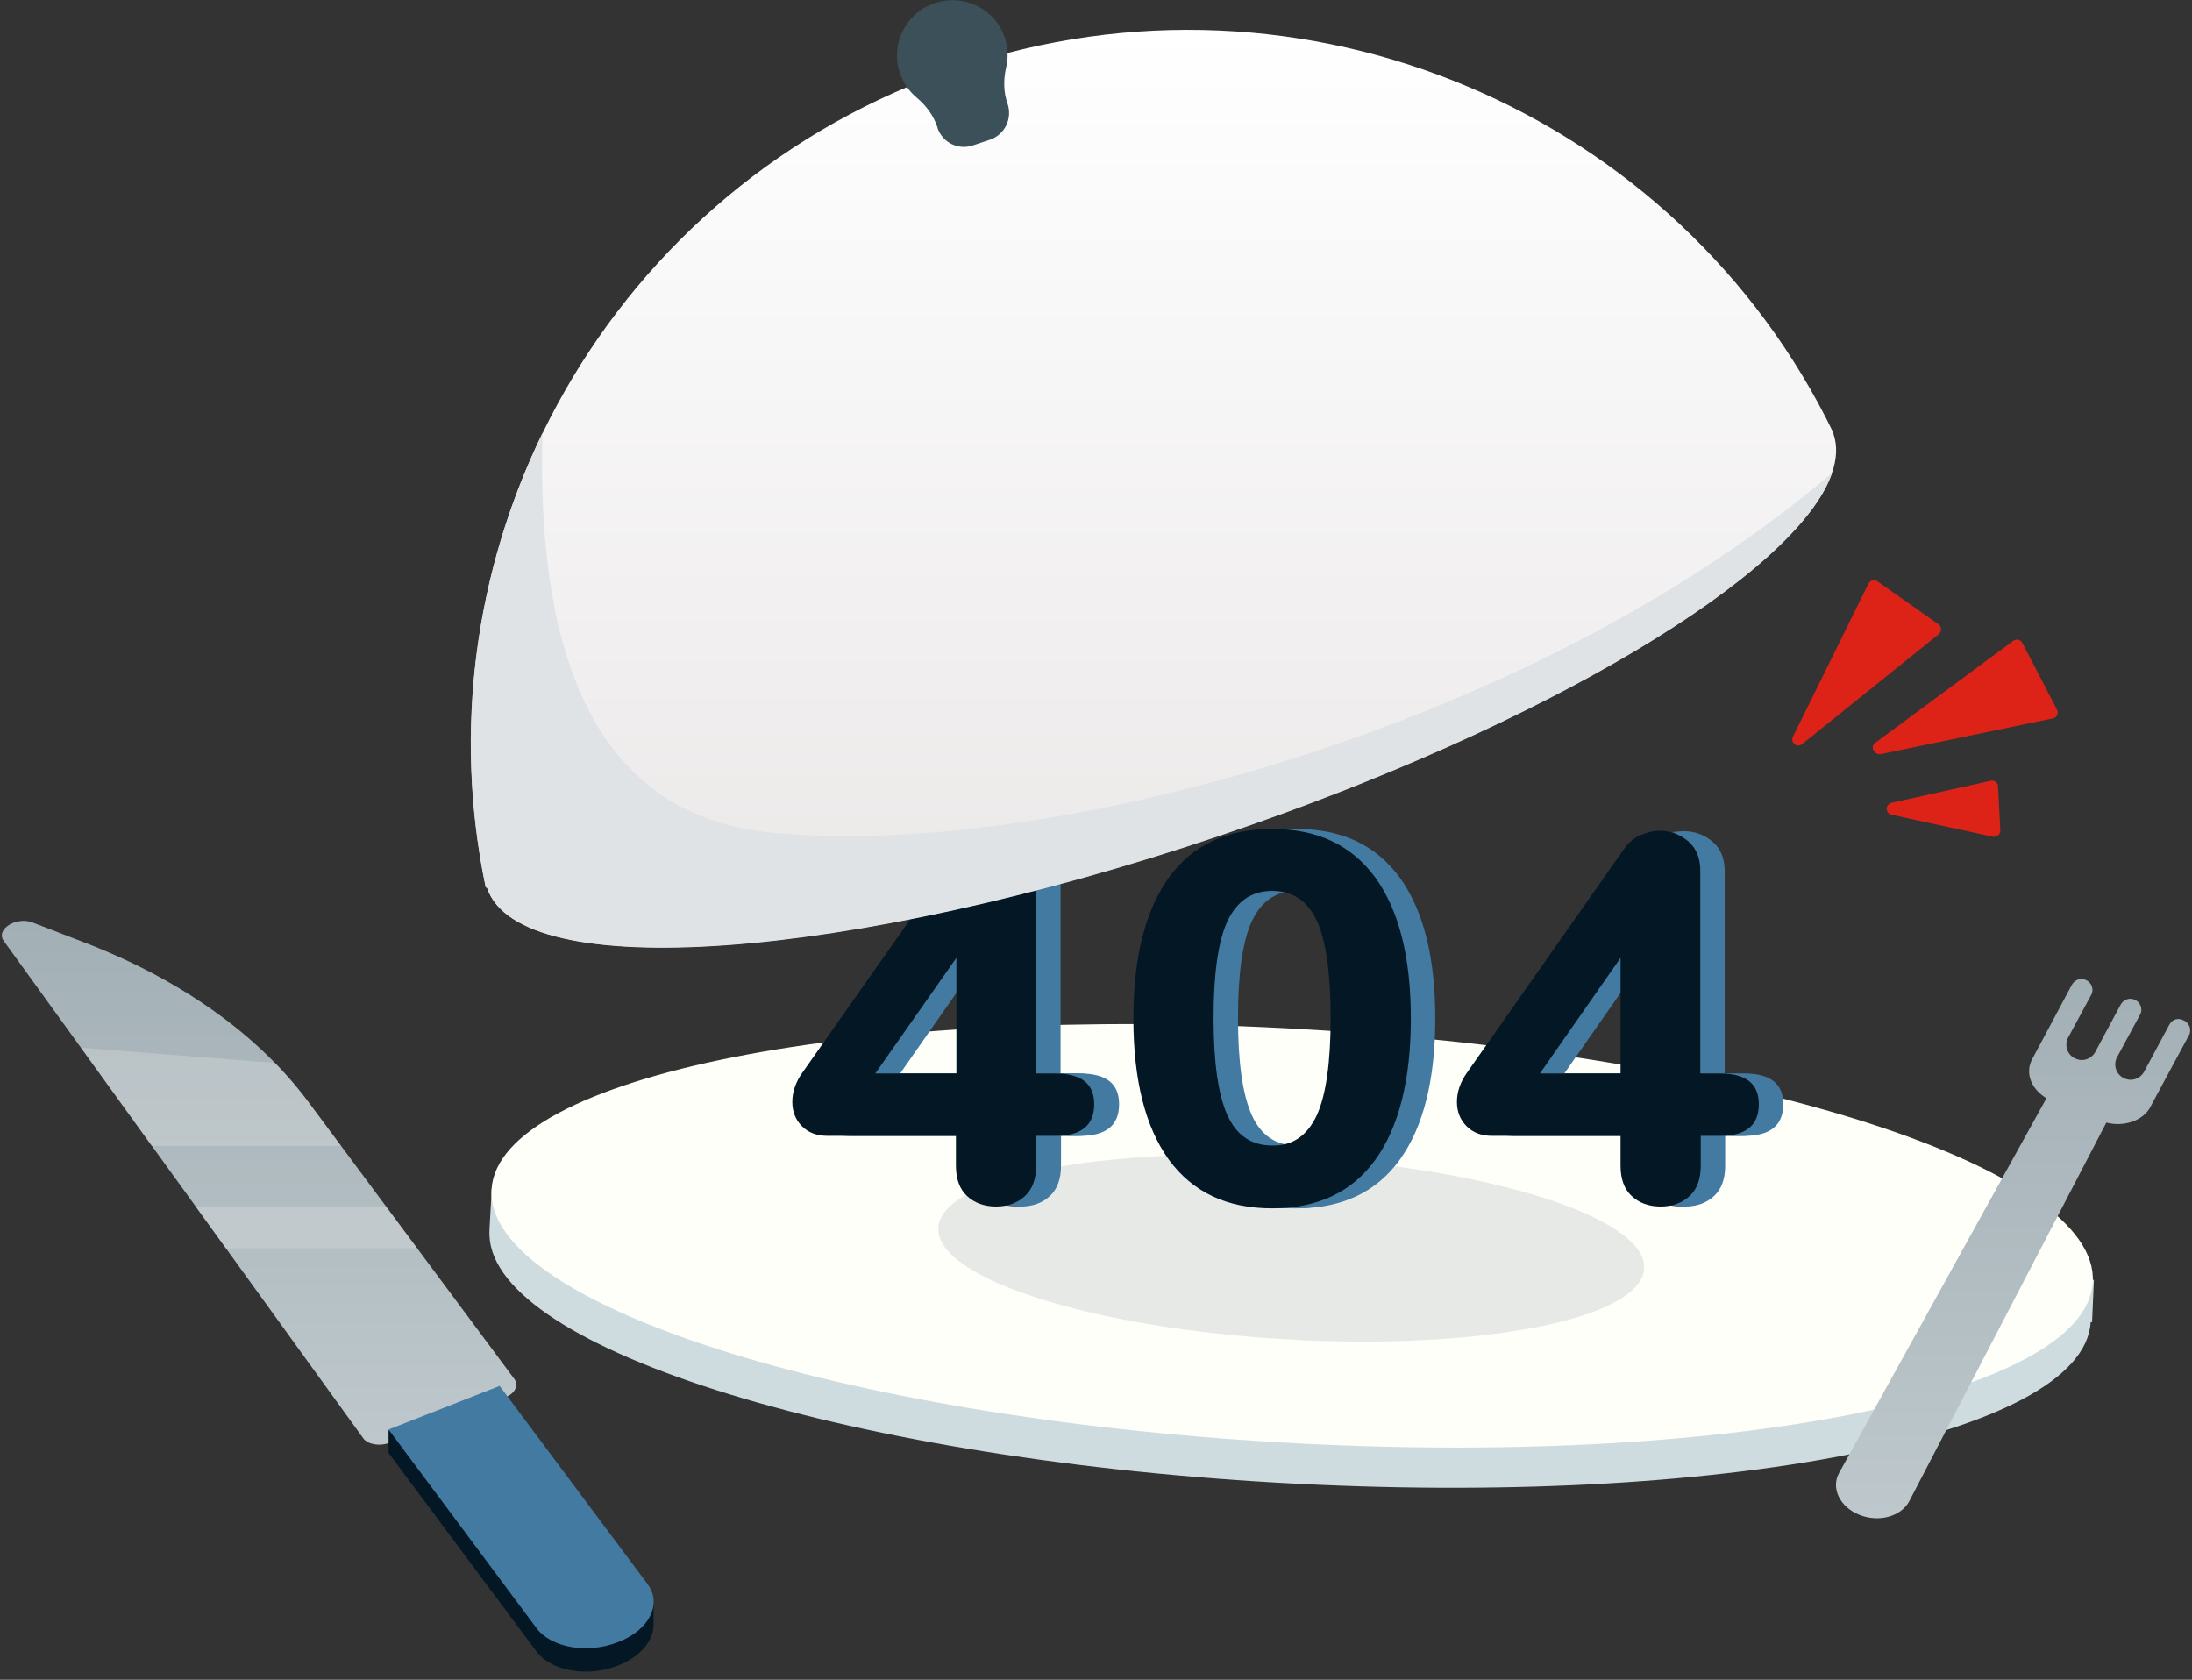 <svg width="261" height="200" viewBox="0 0 261 200" fill="none" xmlns="http://www.w3.org/2000/svg">
<rect x="0" y="0" width="261" height="200" fill="#333333" stroke="none"/>
<path d="M247.124 152.286C238.728 140.596 200.861 130.054 154.982 127.432C109.102 124.81 70.248 130.982 60.589 141.58L58.558 141.47L58.284 146.332C58.284 146.387 58.284 146.441 58.284 146.496C57.516 160.097 99.553 173.535 152.183 176.54C204.812 179.544 248.112 171.023 248.935 157.421H249.1L249.319 152.395L247.124 152.286Z" fill="#CEDCE0"/>
<path fill-rule="evenodd" clip-rule="evenodd" d="M155.281 122.55C207.93 125.599 249.972 139.082 249.186 152.665C248.399 166.249 205.081 174.789 152.432 171.74C99.784 168.692 57.741 155.209 58.527 141.626C59.314 128.042 102.632 119.502 155.281 122.55C207.93 125.599 155.281 122.55 155.281 122.55Z" fill="#FEFFF8"/>
<g opacity="0.5">
<path fill-rule="evenodd" clip-rule="evenodd" d="M154.374 137.76C177.581 139.103 196.114 145.051 195.767 151.045C195.42 157.039 176.325 160.808 153.117 159.464C129.909 158.121 111.377 152.172 111.724 146.179C112.071 140.185 131.166 136.416 154.374 137.76C177.581 139.103 154.374 137.76 154.374 137.76Z" fill="#CFD3D6"/>
</g>
<path fill-rule="evenodd" clip-rule="evenodd" d="M128.146 135.243H125.841V138.793C125.841 140.377 125.402 141.579 124.523 142.399C123.645 143.218 122.493 143.655 121.066 143.655C119.639 143.655 118.487 143.218 117.609 142.399C116.731 141.579 116.292 140.377 116.292 138.793V135.243H101.035C99.718 135.243 98.73 134.86 97.962 134.096C97.194 133.331 96.809 132.348 96.809 131.2C96.809 130.053 97.194 128.852 98.017 127.704L116.731 101.102C117.225 100.392 117.883 99.846 118.596 99.518C119.365 99.19 120.133 98.972 120.956 98.972C122.273 98.972 123.371 99.409 124.359 100.228C125.347 101.102 125.786 102.249 125.786 103.779V127.814H128.091C131.219 127.814 132.755 129.015 132.755 131.474C132.755 133.986 131.219 135.243 128.146 135.243ZM116.292 114.048L106.688 127.814H116.292V114.048Z" fill="#4D4D4D"/>
<path fill-rule="evenodd" clip-rule="evenodd" d="M137.42 121.259C137.42 113.994 138.847 108.368 141.646 104.489C144.445 100.611 148.561 98.699 153.939 98.699C159.317 98.699 163.378 100.611 166.232 104.489C169.031 108.368 170.458 113.94 170.458 121.259C170.458 128.579 169.031 134.206 166.232 138.084C163.433 141.962 159.317 143.874 153.939 143.874C148.561 143.874 144.445 141.962 141.646 138.084C138.847 134.206 137.42 128.579 137.42 121.259ZM160.854 121.205C160.854 115.851 160.305 112.028 159.207 109.624C158.11 107.275 156.354 106.074 153.884 106.074C151.469 106.074 149.713 107.275 148.561 109.679C147.463 112.082 146.914 115.906 146.914 121.205C146.914 126.503 147.463 130.327 148.561 132.785C149.658 135.189 151.414 136.391 153.884 136.391C156.299 136.445 158.11 135.243 159.207 132.785C160.305 130.382 160.854 126.503 160.854 121.205Z" fill="#4D4D4D"/>
<path fill-rule="evenodd" clip-rule="evenodd" d="M207.227 135.243H204.922V138.793C204.922 140.377 204.483 141.579 203.605 142.399C202.727 143.218 201.574 143.655 200.148 143.655C198.721 143.655 197.568 143.218 196.69 142.399C195.812 141.579 195.373 140.377 195.373 138.793V135.243H180.117C178.799 135.243 177.812 134.86 177.043 134.096C176.275 133.331 175.891 132.348 175.891 131.2C175.891 130.053 176.275 128.852 177.098 127.704L195.812 101.102C196.306 100.392 196.965 99.846 197.678 99.518C198.446 99.19 199.215 98.972 200.038 98.972C201.355 98.972 202.453 99.409 203.44 100.228C204.428 101.102 204.867 102.249 204.867 103.779V127.814H207.172C210.3 127.814 211.837 129.015 211.837 131.474C211.837 133.986 210.3 135.243 207.227 135.243ZM195.428 114.048L185.769 127.814H195.428V114.048Z" fill="#4D4D4D"/>
<path fill-rule="evenodd" clip-rule="evenodd" d="M128.639 135.243H126.334V138.793C126.334 140.377 125.895 141.579 125.017 142.399C124.139 143.218 122.987 143.655 121.56 143.655C120.133 143.655 118.981 143.218 118.103 142.399C117.224 141.579 116.785 140.377 116.785 138.793V135.243H101.529C100.212 135.243 99.224 134.86 98.456 134.096C97.687 133.331 97.303 132.348 97.303 131.2C97.303 130.053 97.687 128.852 98.511 127.704L117.224 101.102C117.718 100.392 118.377 99.846 119.09 99.518C119.859 99.19 120.627 98.972 121.45 98.972C122.767 98.972 123.865 99.409 124.853 100.228C125.841 101.102 126.28 102.249 126.28 103.779V127.814H128.585C131.713 127.814 133.249 129.015 133.249 131.474C133.249 133.986 131.713 135.243 128.639 135.243ZM116.785 114.048L107.182 127.814H116.785V114.048Z" fill="#427AA1"/>
<path fill-rule="evenodd" clip-rule="evenodd" d="M137.859 121.259C137.859 113.994 139.286 108.368 142.085 104.489C144.884 100.611 149 98.699 154.378 98.699C159.756 98.699 163.817 100.611 166.671 104.489C169.47 108.368 170.897 113.94 170.897 121.259C170.897 128.579 169.47 134.206 166.671 138.084C163.872 141.962 159.756 143.874 154.378 143.874C149 143.874 144.939 141.962 142.085 138.084C139.286 134.206 137.859 128.579 137.859 121.259ZM161.348 121.205C161.348 115.851 160.799 112.028 159.701 109.624C158.604 107.275 156.847 106.074 154.378 106.074C151.963 106.074 150.207 107.275 149.055 109.679C147.957 112.082 147.408 115.906 147.408 121.205C147.408 126.503 147.957 130.327 149.055 132.785C150.152 135.189 151.908 136.391 154.378 136.391C156.793 136.445 158.604 135.243 159.701 132.785C160.799 130.382 161.348 126.503 161.348 121.205Z" fill="#427AA1"/>
<path fill-rule="evenodd" clip-rule="evenodd" d="M207.721 135.243H205.416V138.793C205.416 140.377 204.977 141.579 204.099 142.399C203.221 143.218 202.068 143.655 200.642 143.655C199.215 143.655 198.062 143.218 197.184 142.399C196.306 141.579 195.867 140.377 195.867 138.793V135.243H180.61C179.293 135.243 178.306 134.86 177.537 134.096C176.769 133.331 176.385 132.348 176.385 131.2C176.385 130.053 176.769 128.852 177.592 127.704L196.306 101.102C196.8 100.392 197.459 99.846 198.172 99.518C198.94 99.19 199.709 98.972 200.532 98.972C201.849 98.972 202.946 99.409 203.934 100.228C204.922 101.102 205.361 102.249 205.361 103.779V127.814H207.666C210.794 127.814 212.331 129.015 212.331 131.474C212.331 133.986 210.794 135.243 207.721 135.243ZM195.867 114.048L186.263 127.814H195.867V114.048Z" fill="#427AA1"/>
<path fill-rule="evenodd" clip-rule="evenodd" d="M125.676 135.243H123.371V138.793C123.371 140.377 122.932 141.579 122.054 142.399C121.176 143.218 120.023 143.655 118.596 143.655C117.169 143.655 116.017 143.218 115.139 142.399C114.261 141.579 113.822 140.377 113.822 138.793V135.243H98.565C97.248 135.243 96.26 134.86 95.492 134.096C94.724 133.331 94.34 132.348 94.34 131.2C94.34 130.053 94.724 128.852 95.547 127.704L114.261 101.102C114.755 100.392 115.413 99.846 116.127 99.518C116.895 99.19 117.663 98.972 118.487 98.972C119.804 98.972 120.901 99.409 121.889 100.228C122.877 101.102 123.316 102.249 123.316 103.779V127.814H125.621C128.749 127.814 130.286 129.015 130.286 131.474C130.286 133.986 128.749 135.243 125.676 135.243ZM113.877 114.048L104.218 127.814H113.877V114.048Z" fill="#041724"/>
<path fill-rule="evenodd" clip-rule="evenodd" d="M134.95 121.259C134.95 113.994 136.377 108.368 139.176 104.489C141.975 100.611 146.091 98.699 151.469 98.699C156.847 98.699 160.908 100.611 163.762 104.489C166.561 108.368 167.988 113.94 167.988 121.259C167.988 128.579 166.561 134.206 163.762 138.084C160.963 141.962 156.847 143.874 151.469 143.874C146.091 143.874 142.03 141.962 139.176 138.084C136.377 134.206 134.95 128.579 134.95 121.259ZM158.439 121.205C158.439 115.851 157.89 112.028 156.792 109.624C155.695 107.275 153.939 106.074 151.469 106.074C149.054 106.074 147.298 107.275 146.146 109.679C145.048 112.082 144.499 115.906 144.499 121.205C144.499 126.503 145.048 130.327 146.146 132.785C147.243 135.189 149 136.391 151.469 136.391C153.884 136.445 155.64 135.243 156.792 132.785C157.89 130.382 158.439 126.503 158.439 121.205Z" fill="#041724"/>
<path fill-rule="evenodd" clip-rule="evenodd" d="M204.812 135.243H202.507V138.793C202.507 140.377 202.068 141.579 201.19 142.399C200.312 143.218 199.159 143.655 197.733 143.655C196.306 143.655 195.153 143.218 194.275 142.399C193.397 141.579 192.958 140.377 192.958 138.793V135.243H177.702C176.384 135.243 175.397 134.86 174.628 134.096C173.86 133.331 173.476 132.348 173.476 131.2C173.476 130.053 173.86 128.852 174.683 127.704L193.397 101.047C193.891 100.337 194.55 99.791 195.263 99.463C196.031 99.135 196.8 98.917 197.623 98.917C198.94 98.917 200.038 99.354 201.025 100.173C202.013 101.047 202.452 102.194 202.452 103.724V127.814H204.757C207.885 127.814 209.422 129.015 209.422 131.474C209.422 133.986 207.885 135.243 204.812 135.243ZM192.958 114.048L183.354 127.814H192.958V114.048Z" fill="#041724"/>
<path d="M222.483 69.474C222.703 69.092 223.197 68.928 223.526 69.201L230.825 74.336C231.209 74.609 231.209 75.155 230.88 75.483L214.58 88.593C213.977 89.085 213.154 88.429 213.483 87.719L222.483 69.474Z" fill="#DD2317"/>
<path d="M239.715 76.303C240.099 76.03 240.593 76.139 240.813 76.576L244.929 84.497C245.148 84.934 244.929 85.426 244.435 85.535L223.91 89.796C223.087 89.85 222.648 88.867 223.306 88.43L239.715 76.303Z" fill="#DD2317"/>
<path d="M237.026 92.965C237.465 92.855 237.904 93.183 237.904 93.62L238.179 98.864C238.179 99.356 237.795 99.683 237.301 99.629L225.227 97.007C224.459 96.843 224.459 95.805 225.227 95.587L237.026 92.965Z" fill="#DD2317"/>
<path d="M114.041 8.077C72.772 22.006 49.228 64.286 57.845 105.692L57.954 105.637C57.954 105.692 57.954 105.692 58.009 105.746C61.906 117.218 100.98 114.377 145.213 99.465C189.446 84.552 222.209 63.139 218.312 51.667C218.312 51.613 218.257 51.613 218.257 51.558H218.312C199.873 13.43 155.311 -5.853 114.041 8.077Z" fill="url(#paint0_linear_297_612)"/>
<path d="M110.968 0.483C107.84 1.685 106.084 5.236 107.071 8.458C107.456 9.769 108.224 10.862 109.212 11.681C110.309 12.61 111.187 13.812 111.626 15.177V15.232C112.23 16.98 114.096 17.909 115.852 17.308L117.828 16.652C119.639 16.051 120.572 14.139 119.968 12.337C119.474 10.971 119.474 9.442 119.803 8.021C120.078 6.874 120.023 5.618 119.639 4.471C118.432 0.92 114.535 -0.882 110.968 0.483Z" fill="#3B5059"/>
<path d="M218.148 56.311C181.378 87.611 122.767 102.469 91.376 99.082C69.26 96.679 63.936 75.047 64.595 51.559C56.637 67.946 53.893 86.956 57.845 105.692L57.954 105.637C57.954 105.692 57.954 105.692 58.009 105.747C61.906 117.273 100.98 114.432 145.213 99.519C184.068 86.409 214.032 68.329 218.148 56.311Z" fill="#DFE3E6"/>
<path d="M255.301 127.597C254.862 128.416 253.874 128.798 252.996 128.416C252.008 128.034 251.569 126.832 252.063 125.903L254.807 120.823C255.191 120.168 254.862 119.294 254.149 119.02C253.545 118.747 252.832 119.02 252.502 119.621L249.484 125.248C249.045 126.067 248.057 126.449 247.179 126.067C246.191 125.685 245.752 124.483 246.246 123.554L248.99 118.474C249.374 117.819 249.045 116.945 248.332 116.672C247.728 116.398 247.014 116.672 246.685 117.272L242.898 124.374L242.514 125.084L241.966 126.122C241.087 127.76 241.856 129.672 243.667 130.765L218.971 175.393C217.983 177.196 219.081 179.436 221.386 180.364C223.691 181.293 226.325 180.583 227.313 178.78L250.801 133.66C252.887 134.206 255.137 133.441 256.015 131.857L256.563 130.819L256.948 130.109L260.625 123.281C261.009 122.626 260.679 121.752 259.966 121.479C259.362 121.151 258.649 121.369 258.32 121.97L255.301 127.597Z" fill="url(#paint1_linear_297_612)"/>
<path d="M9.99 112.192C21.514 116.617 30.734 123.172 36.716 131.202L61.247 164.195C61.796 164.96 61.302 165.943 60.15 166.38L46.375 171.788C45.222 172.225 43.795 172.006 43.247 171.242L0.441 112.028C-0.547 110.663 1.922 109.078 3.898 109.843L9.99 112.192Z" fill="url(#paint2_linear_297_612)"/>
<path d="M75.571 189.323L59.491 167.746L48.899 171.952L46.265 170.259V172.99L63.882 196.643C65.638 198.992 70.028 199.756 73.65 198.281C76.284 197.244 77.821 195.332 77.821 193.474V190.798L75.571 189.323Z" fill="#041724"/>
<path d="M77.107 188.613L59.491 165.015L46.265 170.204L63.882 193.857C65.638 196.206 70.028 196.97 73.65 195.495C77.327 194.075 78.864 190.962 77.107 188.613Z" fill="#427AA1"/>
<path opacity="0.3" d="M40.612 136.445L36.716 131.201C35.509 129.617 34.191 128.032 32.765 126.558L9.66 124.755L18.057 136.445H40.612Z" fill="#E5E5E5"/>
<path opacity="0.3" d="M23.325 143.71L26.893 148.626H49.668L45.991 143.71H23.325Z" fill="#E5E5E5"/>
<defs>
<linearGradient id="paint0_linear_297_612" x1="56.077" y1="3.553" x2="56.077" y2="112.794" gradientUnits="userSpaceOnUse">
<stop stop-color="white"/>
<stop offset="1" stop-color="#EAE7E7"/>
</linearGradient>
<linearGradient id="paint1_linear_297_612" x1="218.607" y1="116.565" x2="218.607" y2="180.772" gradientUnits="userSpaceOnUse">
<stop stop-color="#A2AFB5"/>
<stop offset="1" stop-color="#BEC8CC"/>
</linearGradient>
<linearGradient id="paint2_linear_297_612" x1="0.216" y1="109.644" x2="0.216" y2="172.011" gradientUnits="userSpaceOnUse">
<stop stop-color="#A2AFB5"/>
<stop offset="1" stop-color="#BEC8CC"/>
</linearGradient>
</defs>
</svg>